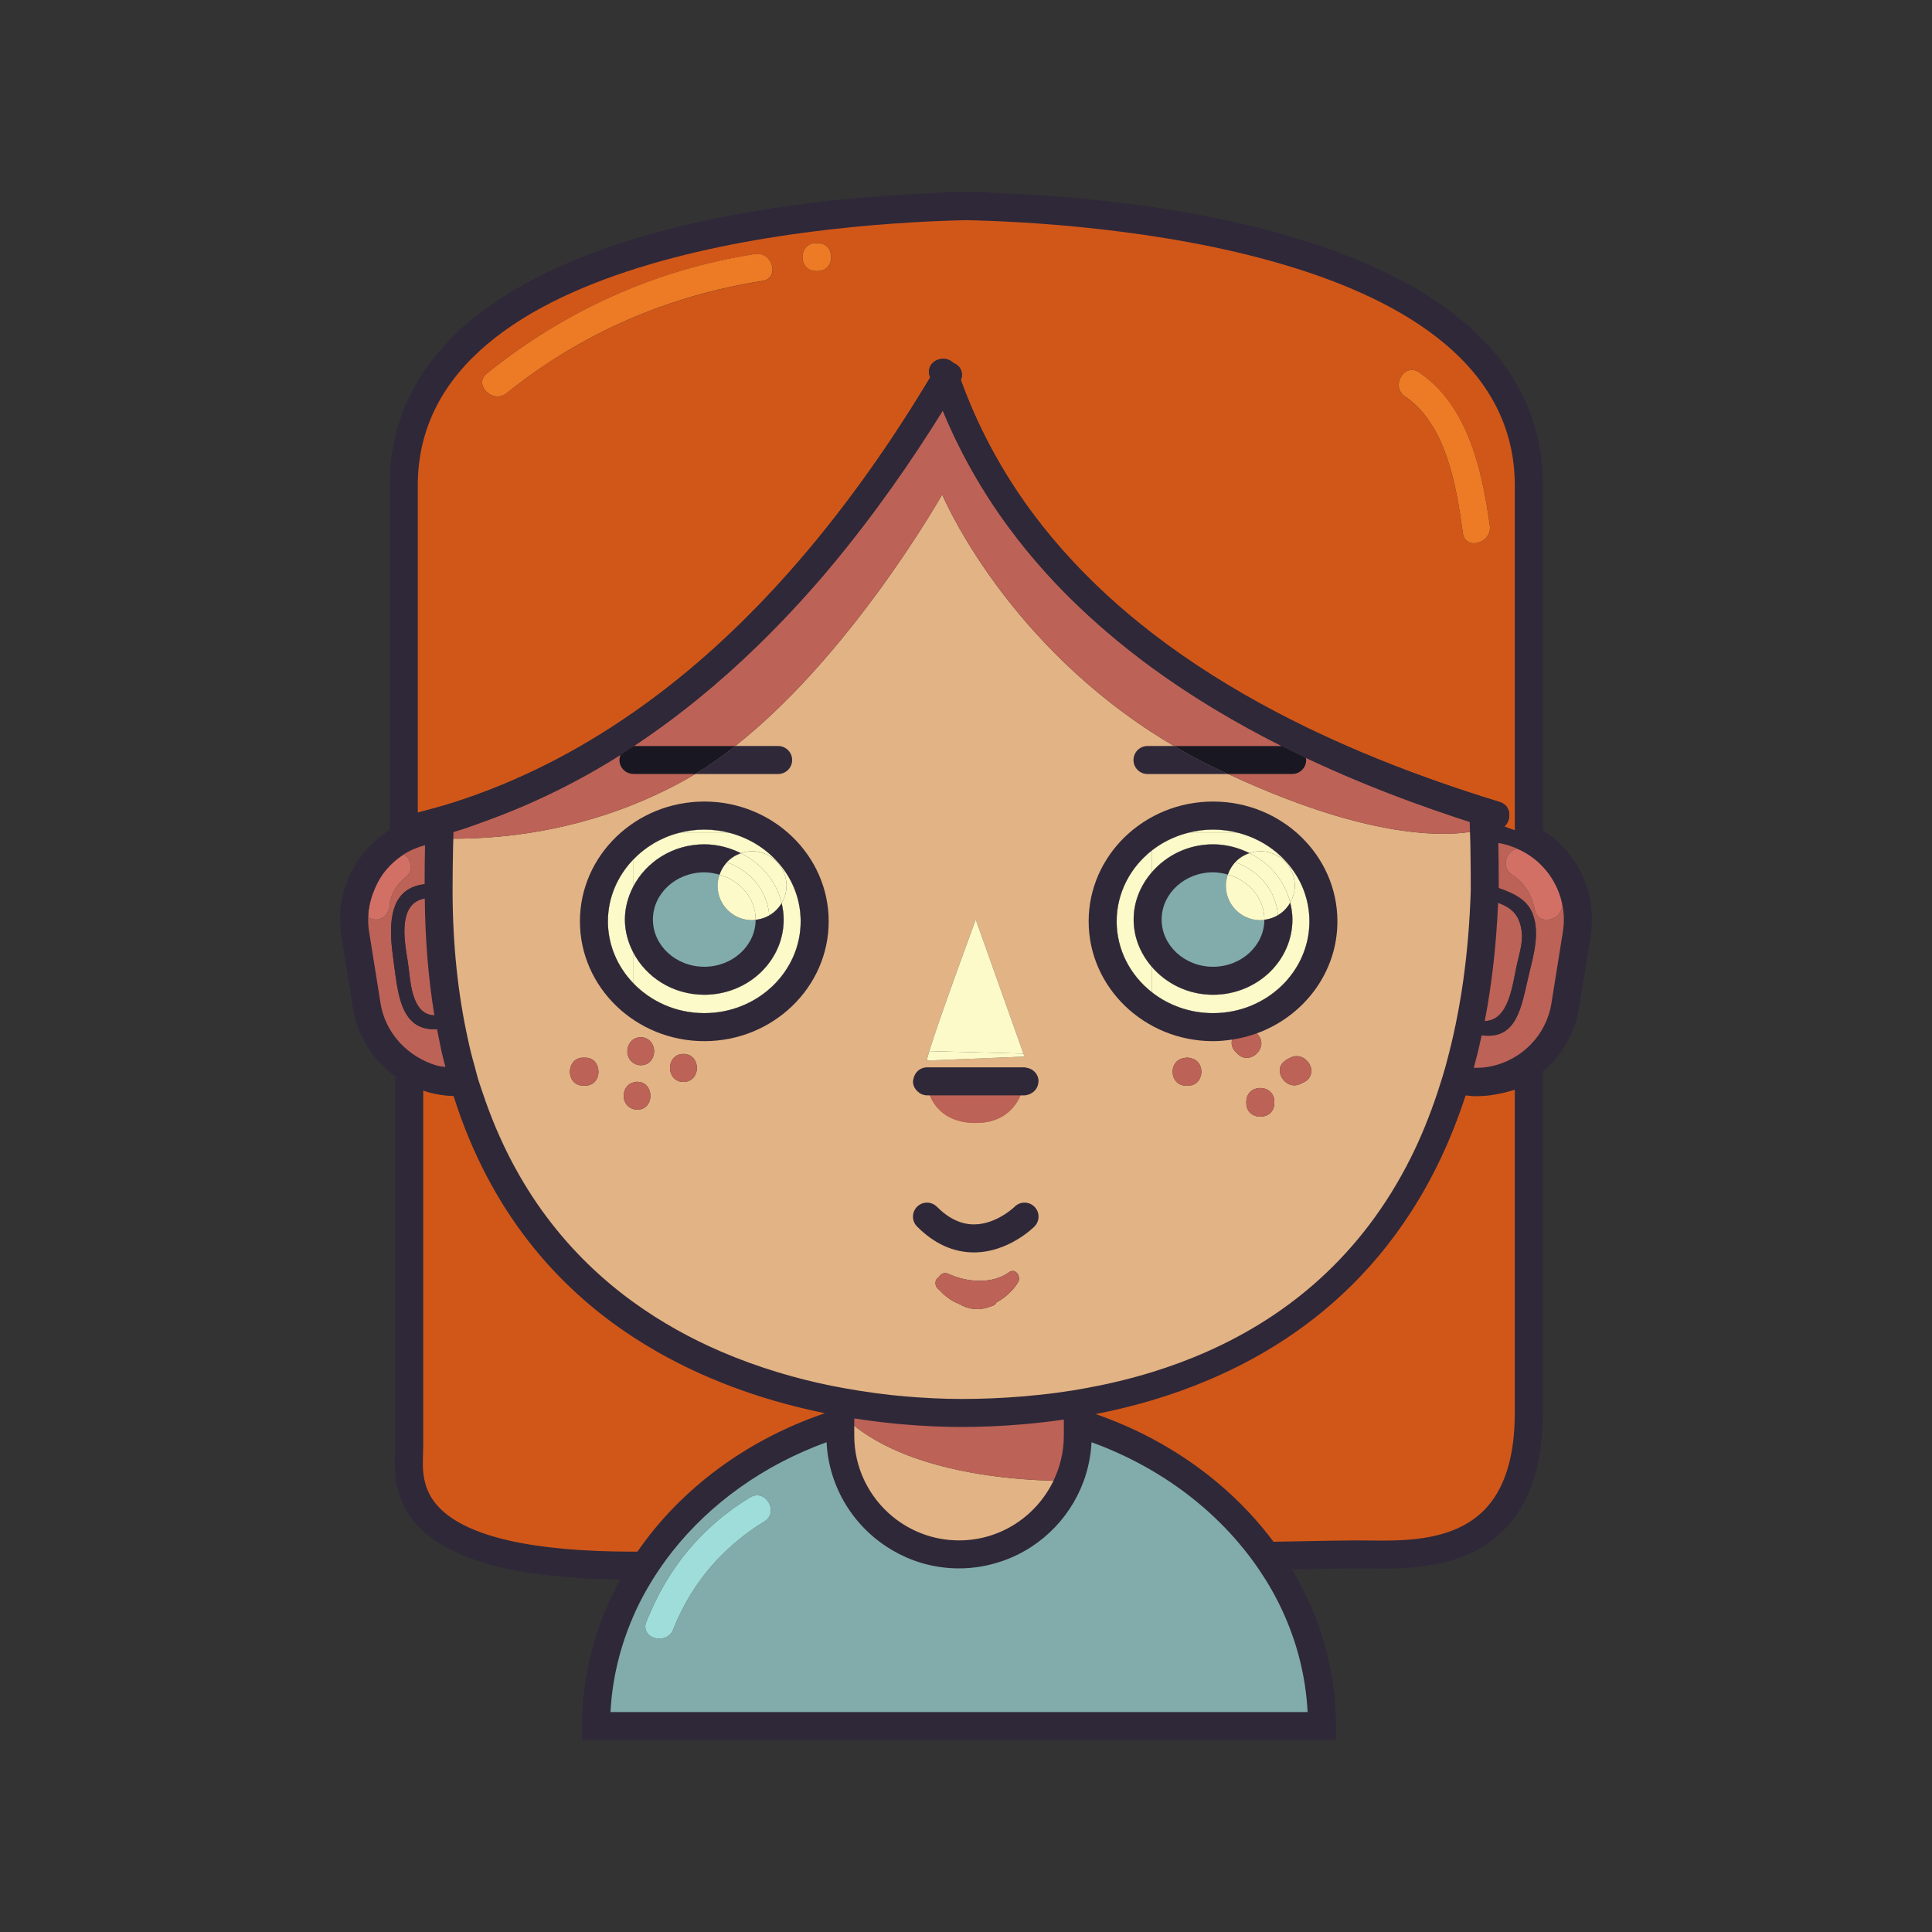 <?xml version="1.0" encoding="UTF-8" standalone="no"?>
<!DOCTYPE svg PUBLIC "-//W3C//DTD SVG 1.1//EN" "http://www.w3.org/Graphics/SVG/1.1/DTD/svg11.dtd">
<svg width="100%" height="100%" viewBox="0 0 130 130" version="1.1" xmlns="http://www.w3.org/2000/svg" xmlns:xlink="http://www.w3.org/1999/xlink" xml:space="preserve" xmlns:serif="http://www.serif.com/" style="fill-rule:evenodd;clip-rule:evenodd;stroke-linejoin:round;stroke-miterlimit:2;">
    <rect x="0" y="0" width="130" height="130" fill="#333333" stroke="none"/>
    <g transform="matrix(1,0,0,1,-9.86,-60.651)">
        <g transform="matrix(1,0,0,1,78.53,136.616)">
            <path d="M0,-2.262C-0.355,-1.449 -1.169,-0.403 -3.014,-0.403C-5.01,-0.403 -5.798,-1.51 -6.105,-2.262L-6.296,-2.262C-6.417,-2.262 -6.529,-2.289 -6.635,-2.33C-6.303,-1.287 -5.297,0.068 -3.014,0.068C-0.882,0.068 0.136,-1.219 0.533,-2.315C0.447,-2.29 0.362,-2.262 0.269,-2.262L0,-2.262Z" style="fill:rgb(188,98,86);fill-rule:nonzero;"/>
        </g>
        <g transform="matrix(1,0,0,1,75.516,134.827)">
            <path d="M0,0.915C-1.57,0.915 -2.269,0.141 -2.577,-0.472L-3.091,-0.472C-2.784,0.28 -1.996,1.387 0,1.387C1.845,1.387 2.659,0.341 3.014,-0.472L2.497,-0.472C2.156,0.181 1.456,0.915 0,0.915" style="fill:rgb(188,98,86);fill-rule:nonzero;"/>
        </g>
        <g transform="matrix(1,0,0,1,55.52,116.47)">
            <path d="M0,0.23L3.463,0.23C2.911,0.084 2.332,0 1.731,0C1.131,0 0.552,0.084 0,0.23" style="fill:rgb(253,250,201);fill-rule:nonzero;"/>
        </g>
        <g transform="matrix(1,0,0,1,52.456,127.019)">
            <path d="M0,-8.516L0,-6.683C0.865,-8.376 2.681,-9.555 4.795,-9.555C5.688,-9.555 6.519,-9.327 7.259,-8.958C7.495,-9.038 7.744,-9.092 8.007,-9.092C9.288,-9.092 10.327,-8.053 10.327,-6.771C10.327,-6.342 10.203,-5.946 10,-5.601C10.084,-5.244 10.137,-4.875 10.137,-4.494C10.137,-1.704 7.741,0.567 4.795,0.567C2.681,0.567 0.865,-0.613 0,-2.306L0,-0.23C1.187,1.015 2.894,1.803 4.795,1.803C8.371,1.803 11.279,-0.968 11.279,-4.373C11.279,-7.207 9.263,-9.595 6.527,-10.319L3.064,-10.319C1.868,-10.003 0.812,-9.368 0,-8.516" style="fill:rgb(253,250,201);fill-rule:nonzero;"/>
        </g>
        <g transform="matrix(1,0,0,1,51.908,122.767)">
            <path d="M0,-0.242C0,-1.03 0.207,-1.766 0.547,-2.431L0.547,-4.264C-0.499,-3.167 -1.142,-1.716 -1.142,-0.121C-1.142,1.474 -0.499,2.925 0.547,4.022L0.547,1.946C0.207,1.281 0,0.545 0,-0.242" style="fill:rgb(253,250,201);fill-rule:nonzero;"/>
        </g>
        <g transform="matrix(1,0,0,1,57.251,115.758)">
            <path d="M0,0.712C0.6,0.712 1.179,0.796 1.731,0.942L4.078,0.942C2.907,0.203 1.507,-0.23 0,-0.23C-1.507,-0.23 -2.908,0.203 -4.079,0.942L-1.731,0.942C-1.179,0.796 -0.601,0.712 0,0.712" style="fill:rgb(253,250,201);fill-rule:nonzero;"/>
        </g>
        <g transform="matrix(-1,0,0,1,52.456,118.503)">
            <path d="M-3.064,-1.803L-0.717,-1.803C-0.466,-1.645 -0.228,-1.473 0,-1.288L0,0C-0.812,-0.852 -1.868,-1.487 -3.064,-1.803" style="fill:rgb(253,250,201);fill-rule:nonzero;"/>
        </g>
        <g transform="matrix(1,0,0,1,64.677,123.82)">
            <path d="M0,-1.173C0,-3.66 -1.333,-5.846 -3.348,-7.119L-5.695,-7.119C-2.959,-6.395 -0.942,-4.007 -0.942,-1.173C-0.942,2.232 -3.851,5.003 -7.426,5.003C-9.328,5.003 -11.035,4.215 -12.222,2.97L-12.222,4.258C-10.928,5.309 -9.255,5.946 -7.427,5.946C-3.325,5.946 0,2.759 0,-1.173" style="fill:rgb(253,250,201);fill-rule:nonzero;"/>
        </g>
        <g transform="matrix(1,0,0,1,50.766,122.647)">
            <path d="M0,-0.001C0,-1.596 0.644,-3.046 1.689,-4.144L1.689,-5.432C0.082,-4.126 -0.942,-2.179 -0.942,-0.001C-0.942,2.178 0.082,4.125 1.689,5.431L1.689,4.143C0.644,3.045 0,1.594 0,-0.001" style="fill:rgb(253,250,201);fill-rule:nonzero;"/>
        </g>
        <g transform="matrix(1,0,0,1,52.456,120.337)">
            <path d="M0,4.377C0.865,6.07 2.681,7.25 4.795,7.25C7.741,7.25 10.137,4.979 10.137,2.189C10.137,1.807 10.084,1.439 10,1.082C9.797,1.426 9.511,1.71 9.165,1.911C9.172,2.004 9.195,2.093 9.195,2.189C9.195,4.463 7.225,6.308 4.795,6.308C2.365,6.308 0.396,4.463 0.396,2.189C0.396,-0.086 2.365,-1.931 4.795,-1.931C5.331,-1.931 5.837,-1.828 6.312,-1.664C6.569,-1.941 6.894,-2.15 7.259,-2.275C6.519,-2.644 5.688,-2.873 4.795,-2.873C2.681,-2.873 0.865,-1.693 0,0L0,4.377Z" style="fill:rgb(253,250,201);fill-rule:nonzero;"/>
        </g>
        <g transform="matrix(1,0,0,1,52.456,120.337)">
            <path d="M0,4.377L0,0C-0.34,0.665 -0.547,1.401 -0.547,2.189C-0.547,2.976 -0.34,3.712 0,4.377" style="fill:rgb(253,250,201);fill-rule:nonzero;"/>
        </g>
        <g transform="matrix(1,0,0,1,89.751,116.47)">
            <path d="M0,0.23L3.463,0.23C2.911,0.084 2.332,0 1.731,0C1.131,0 0.552,0.084 0,0.23" style="fill:rgb(253,250,201);fill-rule:nonzero;"/>
        </g>
        <g transform="matrix(1,0,0,1,87.352,127.635)">
            <path d="M0,-9.746L0,-8.279C0.98,-9.423 2.458,-10.17 4.13,-10.17C5.02,-10.17 5.846,-9.944 6.583,-9.579C6.814,-9.655 7.057,-9.707 7.313,-9.707C8.595,-9.707 9.634,-8.668 9.634,-7.387C9.634,-6.971 9.516,-6.586 9.324,-6.249C9.414,-5.881 9.473,-5.503 9.473,-5.109C9.473,-2.319 7.076,-0.048 4.13,-0.048C2.458,-0.048 0.98,-0.795 0,-1.939L0,-0.231C1.123,0.655 2.563,1.188 4.13,1.188C7.706,1.188 10.615,-1.583 10.615,-4.989C10.615,-7.822 8.598,-10.21 5.862,-10.934L2.399,-10.934C1.509,-10.699 0.693,-10.292 0,-9.746" style="fill:rgb(253,250,201);fill-rule:nonzero;"/>
        </g>
        <g transform="matrix(1,0,0,1,86.14,122.766)">
            <path d="M0,-0.241C0,-1.447 0.466,-2.541 1.212,-3.411L1.212,-4.878C-0.225,-3.743 -1.142,-2.032 -1.142,-0.12C-1.142,1.792 -0.225,3.504 1.212,4.637L1.212,2.929C0.466,2.058 0,0.965 0,-0.241" style="fill:rgb(253,250,201);fill-rule:nonzero;"/>
        </g>
        <g transform="matrix(1,0,0,1,91.482,115.758)">
            <path d="M0,0.712C0.6,0.712 1.179,0.796 1.731,0.942L4.079,0.942C2.907,0.203 1.507,-0.23 0,-0.23C-1.507,-0.23 -2.908,0.203 -4.079,0.942L-1.731,0.942C-1.179,0.796 -0.6,0.712 0,0.712" style="fill:rgb(253,250,201);fill-rule:nonzero;"/>
        </g>
        <g transform="matrix(1,0,0,1,98.909,123.82)">
            <path d="M0,-1.173C0,-3.66 -1.333,-5.846 -3.348,-7.119L-5.695,-7.119C-2.959,-6.395 -0.942,-4.007 -0.942,-1.173C-0.942,2.232 -3.852,5.003 -7.427,5.003C-8.995,5.003 -10.435,4.47 -11.557,3.584L-11.557,4.743C-10.376,5.502 -8.956,5.946 -7.427,5.946C-3.325,5.946 0,2.759 0,-1.173" style="fill:rgb(253,250,201);fill-rule:nonzero;"/>
        </g>
        <g transform="matrix(-1,0,0,1,87.352,117.888)">
            <path d="M-2.399,-1.188L-0.052,-1.188C-0.035,-1.177 -0.017,-1.168 0,-1.158L0,0C-0.693,-0.546 -1.509,-0.953 -2.399,-1.188" style="fill:rgb(253,250,201);fill-rule:nonzero;"/>
        </g>
        <g transform="matrix(1,0,0,1,84.998,122.647)">
            <path d="M0,-0.001C0,-1.913 0.917,-3.624 2.354,-4.758L2.354,-5.917C0.367,-4.639 -0.942,-2.467 -0.942,-0.001C-0.942,2.465 0.367,4.638 2.354,5.916L2.354,4.757C0.917,3.623 0,1.911 0,-0.001" style="fill:rgb(253,250,201);fill-rule:nonzero;"/>
        </g>
        <g transform="matrix(1,0,0,1,95.85,126.74)">
            <path d="M0,-4.507C0.008,-4.408 0.032,-4.315 0.032,-4.215C0.032,-1.94 -1.938,-0.095 -4.368,-0.095C-6.281,-0.095 -7.892,-1.245 -8.499,-2.841L-8.499,-1.045C-7.518,0.099 -6.041,0.847 -4.368,0.847C-1.422,0.847 0.974,-1.424 0.974,-4.215C0.974,-4.608 0.916,-4.986 0.826,-5.354C0.627,-5.005 0.345,-4.713 0,-4.507" style="fill:rgb(253,250,201);fill-rule:nonzero;"/>
        </g>
        <g transform="matrix(1,0,0,1,87.352,117.464)">
            <path d="M0,3.688C0.606,2.092 2.218,0.942 4.13,0.942C4.657,0.942 5.155,1.043 5.624,1.203C5.885,0.924 6.213,0.716 6.583,0.592C5.846,0.227 5.02,0 4.13,0C2.458,0 0.98,0.748 0,1.892L0,3.688Z" style="fill:rgb(253,250,201);fill-rule:nonzero;"/>
        </g>
        <g transform="matrix(1,0,0,1,86.14,122.525)">
            <path d="M0,0C0,1.206 0.466,2.299 1.212,3.17L1.212,1.374C1.048,0.942 0.942,0.484 0.942,0C0.942,-0.484 1.048,-0.942 1.212,-1.374L1.212,-3.17C0.466,-2.3 0,-1.206 0,0" style="fill:rgb(253,250,201);fill-rule:nonzero;"/>
        </g>
        <g transform="matrix(1,0,0,1,55.166,162.914)">
            <path d="M0,7.363C-0.433,8.484 -2.255,7.994 -1.817,6.862C-1.721,6.612 -1.608,6.373 -1.501,6.131C-1.18,5.398 -0.815,4.695 -0.404,4.025C-0.207,3.703 -0.004,3.385 0.213,3.079C0.443,2.756 0.683,2.439 0.936,2.133C2.112,0.709 3.527,-0.518 5.163,-1.506C6.205,-2.136 7.151,-0.505 6.114,0.121C5.167,0.694 4.302,1.366 3.517,2.115C3.198,2.419 2.893,2.735 2.604,3.065C2.337,3.37 2.083,3.686 1.842,4.013C1.354,4.677 0.919,5.384 0.548,6.131C0.349,6.531 0.163,6.94 0,7.363M42.019,6.131C41.602,5.173 41.111,4.247 40.55,3.361C40.351,3.046 40.143,2.736 39.926,2.43C39.703,2.115 39.47,1.806 39.229,1.503C37.354,-0.862 34.958,-2.877 32.186,-4.414C30.918,-5.117 29.573,-5.719 28.164,-6.209C27.852,-6.318 27.538,-6.421 27.221,-6.518L27.221,-5.665C27.221,-5.62 27.215,-5.577 27.214,-5.533C27.204,-4.915 27.119,-4.316 26.975,-3.739L27.087,-2.637C27.087,-2.637 26.918,-2.629 26.614,-2.625C25.752,-0.549 24.037,1.086 21.914,1.851C21.072,2.155 20.17,2.329 19.227,2.329C18.376,2.329 17.557,2.191 16.786,1.942C16.052,1.705 15.363,1.365 14.738,0.938C12.661,-0.481 11.284,-2.852 11.239,-5.533C11.239,-5.577 11.232,-5.62 11.232,-5.665L11.232,-6.518C10.916,-6.421 10.602,-6.318 10.29,-6.209C5.523,-4.551 1.491,-1.607 -1.263,2.142C-1.49,2.451 -1.708,2.766 -1.917,3.086C-2.12,3.395 -2.314,3.71 -2.5,4.029C-2.57,4.15 -2.643,4.27 -2.71,4.392C-3.024,4.958 -3.308,5.538 -3.565,6.131C-4.613,8.537 -5.193,11.148 -5.193,13.881L43.647,13.881C43.647,11.148 43.067,8.537 42.019,6.131" style="fill:rgb(129,172,171);fill-rule:nonzero;"/>
        </g>
        <g transform="matrix(1,0,0,1,57.251,118.406)">
            <path d="M0,8.238C2.43,8.238 4.4,6.394 4.4,4.119C4.4,4.024 4.377,3.935 4.37,3.841C4.095,4.001 3.787,4.102 3.456,4.137C3.375,4.146 3.295,4.162 3.212,4.162C1.93,4.162 0.891,3.123 0.891,1.842C0.891,1.581 0.944,1.335 1.023,1.1C1.129,0.787 1.296,0.504 1.517,0.266C1.042,0.103 0.536,0 0,0C-2.43,0 -4.399,1.844 -4.399,4.119C-4.399,6.394 -2.43,8.238 0,8.238" style="fill:rgb(129,172,171);fill-rule:nonzero;"/>
        </g>
        <g transform="matrix(1,0,0,1,91.482,118.406)">
            <path d="M0,8.238C2.43,8.238 4.4,6.394 4.4,4.119C4.4,4.019 4.376,3.925 4.368,3.826C4.095,3.99 3.787,4.095 3.456,4.134C3.365,4.145 3.276,4.162 3.183,4.162C1.901,4.162 0.862,3.123 0.862,1.842C0.862,1.578 0.916,1.329 0.997,1.093C1.104,0.78 1.272,0.496 1.493,0.26C1.025,0.101 0.527,0 0,0C-1.913,0 -3.524,1.149 -4.13,2.745C-4.294,3.177 -4.4,3.634 -4.4,4.119C-4.4,4.603 -4.294,5.061 -4.13,5.492C-3.524,7.088 -1.913,8.238 0,8.238" style="fill:rgb(129,172,171);fill-rule:nonzero;"/>
        </g>
        <g transform="matrix(1,0,0,1,71.846,133.242)">
            <path d="M0,0.906L0.502,0.906C0.41,0.628 0.388,0.432 0.388,0.432L6.623,0.183L-0.131,0L-0.081,0.481C-0.068,0.61 -0.041,0.754 0,0.906" style="fill:rgb(188,98,86);fill-rule:nonzero;"/>
        </g>
        <g transform="matrix(1,0,0,1,78.613,133.434)">
            <path d="M0,0.714L0.5,0.714C0.579,0.464 0.636,0.224 0.655,0.022L0.656,0.013L0.183,0C0.175,0.068 0.133,0.35 0,0.714" style="fill:rgb(188,98,86);fill-rule:nonzero;"/>
        </g>
        <g transform="matrix(1,0,0,1,78.613,134.354)">
            <path d="M0,-0.206C-0.024,-0.139 -0.052,-0.071 -0.083,0L0.186,0C0.28,0 0.365,-0.028 0.451,-0.053C0.469,-0.105 0.484,-0.155 0.5,-0.206L0,-0.206Z" style="fill:rgb(188,98,86);fill-rule:nonzero;"/>
        </g>
        <g transform="matrix(1,0,0,1,72.425,134.148)">
            <path d="M0,0.206C-0.03,0.133 -0.056,0.065 -0.077,0L-0.579,0C-0.566,0.044 -0.544,0.092 -0.53,0.138C-0.424,0.179 -0.311,0.206 -0.191,0.206L0,0.206Z" style="fill:rgb(188,98,86);fill-rule:nonzero;"/>
        </g>
        <g transform="matrix(1,0,0,1,78.798,132.955)">
            <path d="M0,0.457C0,0.457 -0.001,0.469 -0.002,0.479L0.47,0.492L0.52,-0.035L-7.084,0.269L-7.083,0.287L-0.33,0.47L0,0.457Z" style="fill:rgb(188,98,86);fill-rule:nonzero;"/>
        </g>
        <g transform="matrix(1,0,0,1,78.469,134.148)">
            <path d="M0,-0.723L-6.235,-0.473C-6.235,-0.473 -6.212,-0.278 -6.121,0L-5.622,0C-5.625,-0.008 -5.63,-0.017 -5.633,-0.026L-0.262,-0.241C-0.286,-0.165 -0.319,-0.083 -0.354,0L0.144,0C0.277,-0.364 0.319,-0.645 0.327,-0.714L0,-0.723Z" style="fill:rgb(188,98,86);fill-rule:nonzero;"/>
        </g>
        <g transform="matrix(1,0,0,1,78.798,133.434)">
            <path d="M0,-0.022L-0.33,-0.009L-0.002,0C-0.001,-0.01 0,-0.022 0,-0.022" style="fill:rgb(188,98,86);fill-rule:nonzero;"/>
        </g>
        <g transform="matrix(1,0,0,1,78.013,134.148)">
            <path d="M0,0.206L0.517,0.206C0.548,0.135 0.575,0.067 0.6,0L0.101,0C0.073,0.067 0.037,0.136 0,0.206" style="fill:rgb(188,98,86);fill-rule:nonzero;"/>
        </g>
        <g transform="matrix(-1,0,0,1,72.44,134.354)">
            <path d="M-0.407,-0.206L0.092,-0.206C0.071,-0.141 0.045,-0.073 0.015,0L-0.499,0C-0.464,-0.071 -0.433,-0.14 -0.407,-0.206" style="fill:rgb(188,98,86);fill-rule:nonzero;"/>
        </g>
        <g transform="matrix(1,0,0,1,80.749,160.713)">
            <path d="M0,-0.43C-2.361,-0.48 -7.06,-0.82 -10.846,-2.574C-11.572,-2.909 -12.264,-3.296 -12.899,-3.744C-13.074,-3.867 -13.244,-3.993 -13.409,-4.125C-13.55,-4.238 -13.686,-4.355 -13.82,-4.475C-13.912,-4.557 -14,-4.643 -14.088,-4.729C-14.167,-4.805 -14.248,-4.88 -14.324,-4.96C-14.328,-4.898 -14.331,-4.837 -14.333,-4.775C-14.338,-4.66 -14.351,-4.548 -14.351,-4.432L-14.351,-3.464C-14.351,-3.419 -14.345,-3.376 -14.344,-3.331C-14.299,-0.65 -12.923,1.72 -10.846,3.14C-10.221,3.567 -9.532,3.906 -8.798,4.144C-8.027,4.393 -7.208,4.53 -6.357,4.53C-5.414,4.53 -4.512,4.357 -3.669,4.053C-1.546,3.288 0.169,1.653 1.03,-0.424C0.776,-0.421 0.425,-0.421 0,-0.43" style="fill:rgb(226,179,132);fill-rule:nonzero;"/>
        </g>
        <g transform="matrix(1,0,0,1,75.516,130.577)">
            <path d="M0,-8.052L3.21,0.97L3.282,1.172L-3.282,1.434C-3.294,1.385 -3.233,1.147 -3.126,0.798C-2.48,-1.326 0,-8.052 0,-8.052M-22.541,-0.132C-22.171,-0.132 -21.929,0.05 -21.784,0.292C-21.615,0.574 -21.596,0.935 -21.732,1.236C-21.864,1.526 -22.126,1.752 -22.541,1.752C-22.757,1.752 -22.921,1.678 -23.061,1.58C-23.203,1.48 -23.312,1.349 -23.374,1.192C-23.494,0.885 -23.456,0.524 -23.273,0.252C-23.125,0.03 -22.889,-0.132 -22.541,-0.132M-2.592,16.744C-2.774,16.528 -2.752,16.154 -2.492,16.014C-2.375,15.804 -2.117,15.657 -1.838,15.786C-0.611,16.359 1.096,16.509 2.239,15.681C2.585,15.43 2.913,15.76 2.912,16.1C2.914,16.136 2.91,16.173 2.9,16.211C2.89,16.257 2.878,16.303 2.852,16.346C2.851,16.348 2.852,16.349 2.851,16.351C2.604,16.759 2.299,17.071 1.974,17.332C1.79,17.479 1.599,17.604 1.397,17.705C1.362,17.788 1.302,17.862 1.205,17.907C1.125,17.945 1.045,17.968 0.965,17.997C0.433,18.195 -0.103,18.226 -0.666,18.028C-0.832,17.969 -0.986,17.893 -1.135,17.808C-1.204,17.78 -1.272,17.753 -1.34,17.72C-1.74,17.528 -2.115,17.242 -2.453,16.877C-2.498,16.829 -2.549,16.795 -2.592,16.744M3.28,2.857C3.271,2.926 3.23,3.207 3.097,3.571C3.072,3.638 3.045,3.706 3.014,3.777C2.659,4.591 1.845,5.636 0,5.636C-1.996,5.636 -2.784,4.529 -3.091,3.777C-3.121,3.704 -3.147,3.636 -3.168,3.571C-3.26,3.293 -3.282,3.097 -3.282,3.097L2.953,2.848L3.282,2.835C3.282,2.835 3.281,2.846 3.28,2.857M-20.336,1.274C-20.185,1.105 -19.964,0.991 -19.669,0.991C-19.353,0.991 -19.124,1.122 -18.972,1.311C-18.765,1.57 -18.711,1.94 -18.813,2.258C-18.922,2.598 -19.206,2.876 -19.669,2.876C-20.155,2.876 -20.437,2.573 -20.535,2.211C-20.621,1.888 -20.559,1.522 -20.336,1.274M-26.41,1.241L-26.285,1.241C-25.723,1.241 -25.434,1.646 -25.392,2.079C-25.343,2.583 -25.633,3.125 -26.285,3.125L-26.41,3.125C-27.085,3.125 -27.371,2.545 -27.294,2.028C-27.234,1.615 -26.948,1.241 -26.41,1.241M14.156,1.241L14.281,1.241C14.345,1.241 14.391,1.265 14.448,1.275C14.956,1.362 15.205,1.798 15.182,2.237C15.159,2.689 14.863,3.125 14.281,3.125L14.156,3.125C13.549,3.125 13.247,2.656 13.246,2.185C13.246,1.747 13.519,1.324 14.043,1.264C14.083,1.259 14.113,1.241 14.156,1.241M18.941,-0.356C19.8,0.504 18.467,1.836 17.608,0.977C17.567,0.935 17.525,0.894 17.484,0.852C17.226,0.594 17.181,0.297 17.246,0.026C17.398,-0.606 18.216,-1.081 18.816,-0.48C18.846,-0.451 18.875,-0.422 18.904,-0.393C18.917,-0.38 18.929,-0.368 18.941,-0.356M22.524,2.436C22.455,2.606 22.338,2.763 22.121,2.872C22.038,2.913 21.954,2.955 21.871,2.997C21.243,3.311 20.671,2.892 20.503,2.382C20.393,2.047 20.468,1.684 20.82,1.448C20.857,1.423 20.877,1.391 20.92,1.369C21.003,1.328 21.086,1.286 21.169,1.244C21.63,1.014 22.056,1.184 22.323,1.489C22.558,1.756 22.653,2.12 22.524,2.436M11.835,-13.847C11.852,-13.858 11.871,-13.866 11.887,-13.877C13.058,-14.616 14.458,-15.05 15.966,-15.05C17.473,-15.05 18.873,-14.616 20.044,-13.877C22.06,-12.604 23.393,-10.418 23.393,-7.931C23.393,-3.999 20.067,-0.812 15.966,-0.812C14.437,-0.812 13.017,-1.256 11.835,-2.015C9.848,-3.292 8.539,-5.465 8.539,-7.931C8.539,-10.397 9.848,-12.57 11.835,-13.847M-23.061,-13.363C-22.833,-13.547 -22.594,-13.719 -22.344,-13.877C-21.173,-14.616 -19.772,-15.05 -18.266,-15.05C-16.758,-15.05 -15.358,-14.616 -14.187,-13.877C-12.171,-12.604 -10.839,-10.418 -10.839,-7.931C-10.839,-3.999 -14.164,-0.812 -18.266,-0.812C-20.094,-0.812 -21.767,-1.449 -23.061,-2.5C-24.668,-3.805 -25.692,-5.753 -25.692,-7.931C-25.692,-10.11 -24.668,-12.056 -23.061,-13.363M-22.79,4.748C-22.893,4.748 -22.975,4.718 -23.061,4.693C-23.564,4.547 -23.765,4.029 -23.662,3.571C-23.593,3.269 -23.393,3.015 -23.061,2.918C-22.975,2.893 -22.893,2.863 -22.79,2.863C-22.286,2.863 -22.003,3.191 -21.918,3.571C-21.798,4.106 -22.081,4.748 -22.79,4.748M20.091,4.18L20.091,4.305C20.091,5.52 18.207,5.517 18.207,4.305L18.207,4.18C18.207,3.916 18.306,3.72 18.445,3.571C18.605,3.4 18.823,3.305 19.057,3.285C19.131,3.279 19.202,3.282 19.276,3.291C19.497,3.318 19.7,3.409 19.852,3.571C19.991,3.72 20.091,3.916 20.091,4.18M34.247,-10.365C34.244,-11.353 34.233,-12.321 34.206,-13.253C34.199,-13.468 34.185,-13.665 34.177,-13.877C34.174,-13.962 34.169,-14.043 34.166,-14.127C33.956,-14.069 33.654,-14.003 33.258,-13.944C33.083,-13.919 32.892,-13.897 32.68,-13.877C32.578,-13.868 32.474,-13.859 32.364,-13.852C31.804,-13.816 31.136,-13.809 30.341,-13.86C30.263,-13.864 30.184,-13.871 30.104,-13.877C29.844,-13.897 29.567,-13.926 29.284,-13.958C26.47,-14.282 22.431,-15.304 16.987,-17.844C16.645,-18.004 16.319,-18.145 15.966,-18.318C15.05,-18.763 14.177,-19.237 13.339,-19.729C12.823,-20.032 12.323,-20.343 11.835,-20.66C6.644,-24.037 3.079,-28.126 0.836,-31.325C-1.319,-34.399 -2.259,-36.65 -2.259,-36.65C-2.259,-36.65 -3.511,-34.434 -5.612,-31.437C-5.639,-31.399 -5.664,-31.363 -5.69,-31.325C-8.213,-27.741 -11.931,-23.077 -16.182,-19.729C-17.061,-19.036 -17.963,-18.403 -18.881,-17.844C-19.143,-17.685 -19.405,-17.53 -19.669,-17.384C-20.808,-16.755 -21.943,-16.229 -23.061,-15.781C-25.55,-14.784 -27.942,-14.204 -30.075,-13.877C-30.541,-13.806 -30.995,-13.744 -31.433,-13.696C-31.982,-13.635 -32.502,-13.592 -33.002,-13.561C-33.789,-13.511 -34.515,-13.491 -35.159,-13.494C-35.484,-13.495 -35.794,-13.501 -36.079,-13.511C-36.082,-13.415 -36.089,-13.325 -36.092,-13.229C-36.126,-12.201 -36.146,-11.144 -36.146,-10.049C-36.146,-6.89 -35.931,-4.008 -35.539,-1.358C-35.483,-1.248 -35.465,-1.127 -35.491,-1.016C-35.442,-0.699 -35.39,-0.385 -35.336,-0.075C-35.279,0.245 -35.218,0.559 -35.156,0.872C-35.093,1.19 -35.032,1.51 -34.964,1.82C-34.955,1.858 -34.945,1.894 -34.937,1.932C-34.864,2.254 -34.786,2.569 -34.708,2.883C-34.65,3.11 -34.601,3.347 -34.541,3.571C-34.52,3.649 -34.495,3.721 -34.473,3.798C-32.352,11.492 -28.324,16.644 -23.061,19.955C-22.456,20.335 -21.832,20.686 -21.196,21.019C-17.83,22.78 -14.041,23.896 -9.971,24.515C-9.663,24.562 -9.351,24.604 -9.039,24.645C-9.046,24.705 -9.06,24.764 -9.066,24.824C-9.077,24.918 -9.08,25.013 -9.087,25.108C-9.001,25.024 -8.661,24.954 -8.125,24.896C-7.92,24.873 -7.682,24.853 -7.425,24.834C-6.826,24.895 -6.221,24.946 -5.612,24.988C-5.596,24.99 -5.579,24.99 -5.562,24.991C-4.048,25.095 -2.51,25.149 -0.947,25.149C0.516,25.149 1.957,25.097 3.376,25.001C4.213,24.945 5.043,24.874 5.861,24.781C5.984,24.767 6.108,24.753 6.23,24.739L6.312,25.537L6.324,25.656L6.428,26.672L6.625,28.598C6.769,28.021 6.854,27.422 6.864,26.804C6.865,26.76 6.871,26.717 6.871,26.672L6.871,25.703C6.871,25.616 6.86,25.531 6.858,25.445C6.851,25.237 6.842,25.029 6.819,24.824C6.813,24.77 6.802,24.717 6.794,24.662C7.106,24.621 7.419,24.583 7.728,24.536C9.133,24.322 10.501,24.042 11.835,23.704C14.381,23.059 16.787,22.177 19.011,21.019C23.162,18.858 26.678,15.735 29.284,11.399C30.618,9.178 31.712,6.639 32.531,3.748C32.541,3.715 32.551,3.684 32.56,3.651C32.568,3.624 32.577,3.598 32.584,3.571C32.652,3.328 32.714,3.077 32.777,2.828C32.787,2.791 32.795,2.753 32.805,2.716C32.874,2.445 32.941,2.173 33.005,1.896C33.014,1.857 33.024,1.819 33.033,1.779C33.193,1.079 33.338,0.363 33.467,-0.375C33.458,-0.377 33.451,-0.378 33.441,-0.381C32.883,-0.529 33.087,-1.35 33.615,-1.294C34.004,-3.818 34.22,-6.559 34.242,-9.536C33.926,-9.74 33.977,-10.213 34.247,-10.365" style="fill:rgb(226,179,132);fill-rule:nonzero;"/>
        </g>
        <g transform="matrix(0.868,-0.496,-0.496,-0.868,63.162,120.591)">
            <path d="M-1.024,-0.368C-0.677,-0.169 -0.372,0.113 -0.159,0.485C0.476,1.599 0.089,3.016 -1.024,3.652C-1.252,3.782 -1.494,3.859 -1.739,3.906C-0.889,2.636 -0.599,1.076 -1.024,-0.368" style="fill:rgb(253,250,201);fill-rule:nonzero;"/>
        </g>
        <g transform="matrix(1,0,0,1,58.142,121.827)">
            <path d="M0,-1.579C0,-0.297 1.039,0.741 2.321,0.741C2.404,0.741 2.483,0.726 2.564,0.717C2.564,0.711 2.567,0.705 2.567,0.698C2.567,-0.724 1.537,-1.916 0.132,-2.32C0.053,-2.086 0,-1.84 0,-1.579" style="fill:rgb(253,250,201);fill-rule:nonzero;"/>
        </g>
        <g transform="matrix(-0.597,0.802,0.802,0.597,62.901,119.561)">
            <path d="M1.757,-3.846C1.248,-2.244 1.668,-0.504 2.92,0.578C2.552,0.735 2.154,0.795 1.757,0.752C0.788,-0.402 0.43,-1.947 0.7,-3.451C1.019,-3.67 1.38,-3.805 1.757,-3.846" style="fill:rgb(253,250,201);fill-rule:nonzero;"/>
        </g>
        <g transform="matrix(1,0,0,1,58.767,122.544)">
            <path d="M0,-3.871C-0.22,-3.634 -0.387,-3.35 -0.493,-3.037C0.912,-2.633 1.941,-1.441 1.941,-0.018C1.941,-0.012 1.939,-0.006 1.939,0C2.271,-0.035 2.579,-0.137 2.854,-0.296C2.734,-1.946 1.589,-3.322 0,-3.871" style="fill:rgb(253,250,201);fill-rule:nonzero;"/>
        </g>
        <g transform="matrix(0.864,-0.503,-0.503,-0.864,97.38,120.54)">
            <path d="M-1.034,-0.377C-0.699,-0.181 -0.403,0.092 -0.194,0.451C0.45,1.559 0.074,2.979 -1.034,3.624C-1.256,3.753 -1.491,3.829 -1.729,3.88C-0.89,2.611 -0.611,1.059 -1.034,-0.377" style="fill:rgb(253,250,201);fill-rule:nonzero;"/>
        </g>
        <g transform="matrix(1,0,0,1,92.478,122.569)">
            <path d="M0,-3.069C-0.081,-2.833 -0.134,-2.584 -0.134,-2.32C-0.134,-1.039 0.905,0 2.187,0C2.28,0 2.369,-0.017 2.459,-0.027C2.459,-0.033 2.461,-0.038 2.461,-0.043C2.461,-1.474 1.419,-2.673 0,-3.069" style="fill:rgb(253,250,201);fill-rule:nonzero;"/>
        </g>
        <g transform="matrix(-0.592,0.806,0.806,0.592,97.112,119.528)">
            <path d="M1.755,-3.844C1.247,-2.237 1.671,-0.495 2.927,0.584C2.556,0.74 2.155,0.795 1.755,0.748C0.794,-0.4 0.431,-1.934 0.695,-3.432C1.013,-3.657 1.376,-3.799 1.755,-3.844" style="fill:rgb(253,250,201);fill-rule:nonzero;"/>
        </g>
        <g transform="matrix(1,0,0,1,94.939,118.682)">
            <path d="M0,3.843C0,3.848 -0.002,3.853 -0.002,3.859C0.329,3.82 0.638,3.714 0.911,3.551C0.785,1.899 -0.368,0.526 -1.964,-0.016C-2.186,0.22 -2.354,0.504 -2.461,0.817C-1.042,1.213 0,2.412 0,3.843" style="fill:rgb(253,250,201);fill-rule:nonzero;"/>
        </g>
        <g transform="matrix(1,0,0,1,75.516,131.547)">
            <path d="M0,-9.022C0,-9.022 -2.48,-2.296 -3.126,-0.172L3.21,0L0,-9.022Z" style="fill:rgb(253,250,201);fill-rule:nonzero;"/>
        </g>
        <g transform="matrix(-0.336,-0.942,-0.942,0.336,74.458,128.577)">
            <path d="M-4.445,-3.023L-4.23,-3.023L-1.941,2.888C-2.235,3.105 -2.437,3.243 -2.489,3.248L-4.445,-3.023Z" style="fill:rgb(253,250,201);fill-rule:nonzero;"/>
        </g>
        <g transform="matrix(1,0,0,1,97.72,111.943)">
            <path d="M0,-0.303C-0.544,-0.56 -1.085,-0.824 -1.622,-1.094L-8.864,-1.094C-8.026,-0.602 -7.154,-0.129 -6.238,0.317C-5.884,0.489 -5.559,0.631 -5.216,0.791L-0.912,0.791C-0.392,0.791 0.031,0.369 0.031,-0.152C0.031,-0.205 0.009,-0.252 0,-0.303" style="fill:rgb(25,23,33);fill-rule:nonzero;"/>
        </g>
        <g transform="matrix(1,0,0,1,52.456,112.692)">
            <path d="M0,-1.803C-0.282,-1.617 -0.56,-1.427 -0.846,-1.246C-0.888,-1.139 -0.916,-1.024 -0.916,-0.901C-0.916,-0.39 -0.507,0.02 0,0.035C0.009,0.036 0.018,0.041 0.027,0.041L4.179,0.041C5.098,-0.517 6,-1.151 6.878,-1.844L0.06,-1.844C0.04,-1.83 0.02,-1.816 0,-1.803" style="fill:rgb(25,23,33);fill-rule:nonzero;"/>
        </g>
        <g transform="matrix(1,0,0,1,111.922,124.809)">
            <path d="M0,0.782C0.154,0.088 0.423,-0.739 0.334,-1.458C0.183,-2.69 -0.43,-3.093 -1.257,-3.414C-1.51,-3.512 -1.78,-3.604 -2.066,-3.708C-2.106,-3.722 -2.132,-3.747 -2.164,-3.767C-2.186,-0.79 -2.401,1.951 -2.791,4.475C-2.765,4.478 -2.742,4.472 -2.714,4.479C-2.51,4.534 -2.328,4.549 -2.156,4.546C-0.521,4.519 -0.289,2.087 0,0.782" style="fill:rgb(188,98,86);fill-rule:nonzero;"/>
        </g>
        <g transform="matrix(1,0,0,1,113.132,123.266)">
            <path d="M0,-1.405C-0.182,-2.378 -0.679,-3.211 -1.518,-3.754C-2.322,-4.274 -1.894,-5.385 -1.176,-5.508C-0.986,-5.541 -0.781,-5.52 -0.567,-5.382C0.59,-4.632 1.436,-3.495 1.757,-2.155C1.781,-2.068 1.797,-1.979 1.817,-1.891C2.019,-0.715 0.221,-0.219 0,-1.405M-0.851,-6.405C-0.99,-6.464 -1.132,-6.517 -1.277,-6.566C-1.3,-6.573 -1.322,-6.58 -1.345,-6.588C-1.639,-6.683 -1.94,-6.763 -2.255,-6.814C-2.295,-6.821 -2.334,-6.822 -2.374,-6.827C-2.41,-6.818 -2.44,-6.802 -2.479,-6.798C-2.596,-6.785 -2.723,-6.792 -2.86,-6.834C-2.911,-6.85 -2.962,-6.866 -3.013,-6.882C-3.084,-6.884 -3.155,-6.884 -3.226,-6.884C-3.191,-6.895 -3.148,-6.909 -3.126,-6.917C-3.237,-6.951 -3.348,-6.987 -3.459,-7.022C-3.765,-7.117 -4.071,-7.212 -4.377,-7.31C-4.631,-7.391 -4.885,-7.477 -5.139,-7.561L-5.335,-7.625C-6.336,-7.958 -7.335,-8.306 -8.332,-8.673C-10.726,-9.552 -13.098,-10.533 -15.412,-11.627C-15.403,-11.576 -15.381,-11.529 -15.381,-11.475C-15.381,-10.955 -15.804,-10.533 -16.324,-10.533L-20.628,-10.533C-15.185,-7.993 -11.146,-6.971 -8.332,-6.647C-8.048,-6.614 -7.771,-6.586 -7.512,-6.566C-7.432,-6.56 -7.353,-6.553 -7.274,-6.549C-6.479,-6.498 -5.812,-6.505 -5.251,-6.541C-5.142,-6.548 -5.038,-6.557 -4.936,-6.566C-4.724,-6.586 -4.533,-6.608 -4.358,-6.633C-3.961,-6.692 -3.66,-6.758 -3.45,-6.816C-3.446,-6.732 -3.441,-6.651 -3.438,-6.566C-3.431,-6.354 -3.417,-6.157 -3.41,-5.942C-3.383,-5.01 -3.372,-4.042 -3.369,-3.054C-3.276,-3.107 -3.161,-3.123 -3.026,-3.074C-2.83,-3.003 -2.626,-2.932 -2.423,-2.859C-1.5,-2.529 -0.562,-2.134 -0.169,-1.188C0.366,0.102 -0.075,1.634 -0.386,2.921C-0.904,5.069 -1.144,7.366 -3.572,7.049C-3.752,7.025 -3.943,6.99 -4.148,6.936C-4.277,7.674 -4.423,8.39 -4.583,9.09C-4.591,9.13 -4.602,9.168 -4.611,9.207C-4.675,9.484 -4.742,9.756 -4.811,10.027C-4.82,10.064 -4.829,10.102 -4.838,10.139C-4.681,10.161 -4.523,10.181 -4.367,10.191C-3.842,10.222 -3.326,10.179 -2.827,10.08C-2.048,9.926 -1.314,9.623 -0.661,9.196C0.738,8.283 1.768,6.814 2.051,5.045L2.826,0.205C3.28,-2.629 1.686,-5.333 -0.851,-6.405" style="fill:rgb(188,98,86);fill-rule:nonzero;"/>
        </g>
        <g transform="matrix(1,0,0,1,81.944,158.359)">
            <path d="M0,-1.11L-0.104,-2.126L-0.116,-2.245L-0.198,-3.043C-0.32,-3.028 -0.444,-3.015 -0.567,-3.001C-1.385,-2.908 -2.215,-2.837 -3.052,-2.78C-4.471,-2.684 -5.912,-2.632 -7.375,-2.632C-8.938,-2.632 -10.477,-2.686 -11.99,-2.79C-12.007,-2.791 -12.024,-2.792 -12.041,-2.794C-12.649,-2.836 -13.254,-2.887 -13.853,-2.947C-14.11,-2.928 -14.348,-2.908 -14.553,-2.886C-15.089,-2.828 -15.429,-2.757 -15.516,-2.673C-15.529,-2.66 -15.546,-2.647 -15.546,-2.632C-15.537,-2.623 -15.527,-2.615 -15.519,-2.606C-15.443,-2.527 -15.362,-2.452 -15.283,-2.375C-15.195,-2.29 -15.107,-2.204 -15.015,-2.121C-14.881,-2.002 -14.745,-1.884 -14.604,-1.772C-14.438,-1.64 -14.269,-1.513 -14.094,-1.39C-13.459,-0.942 -12.767,-0.556 -12.041,-0.22C-8.255,1.534 -3.556,1.873 -1.195,1.924C-0.77,1.932 -0.418,1.933 -0.165,1.93C0.14,1.926 0.309,1.919 0.309,1.919L0.197,0.816L0,-1.11Z" style="fill:rgb(188,98,86);fill-rule:nonzero;"/>
        </g>
        <g transform="matrix(1,0,0,1,49.231,133.702)">
            <path d="M0,-1.884L-0.125,-1.884C-0.663,-1.884 -0.949,-1.51 -1.01,-1.097C-1.086,-0.58 -0.801,0 -0.125,0L0,0C0.651,0 0.942,-0.542 0.893,-1.046C0.851,-1.479 0.562,-1.884 0,-1.884" style="fill:rgb(188,98,86);fill-rule:nonzero;"/>
        </g>
        <g transform="matrix(1,0,0,1,52.726,135.325)">
            <path d="M0,-1.885C-0.103,-1.885 -0.185,-1.855 -0.271,-1.83C-0.603,-1.733 -0.803,-1.479 -0.872,-1.177C-0.975,-0.719 -0.774,-0.201 -0.271,-0.055C-0.185,-0.03 -0.103,0 0,0C0.709,0 0.992,-0.642 0.872,-1.177C0.787,-1.557 0.504,-1.885 0,-1.885" style="fill:rgb(188,98,86);fill-rule:nonzero;"/>
        </g>
        <g transform="matrix(1,0,0,1,52.976,132.329)">
            <path d="M0,-1.884C-0.348,-1.884 -0.584,-1.722 -0.733,-1.5C-0.915,-1.228 -0.953,-0.867 -0.833,-0.56C-0.772,-0.403 -0.662,-0.272 -0.52,-0.172C-0.381,-0.073 -0.217,0 0,0C0.415,0 0.677,-0.226 0.808,-0.516C0.944,-0.817 0.925,-1.177 0.756,-1.46C0.612,-1.702 0.369,-1.884 0,-1.884" style="fill:rgb(188,98,86);fill-rule:nonzero;"/>
        </g>
        <g transform="matrix(1,0,0,1,55.847,133.453)">
            <path d="M0,-1.885C-0.295,-1.885 -0.516,-1.771 -0.667,-1.602C-0.89,-1.354 -0.952,-0.988 -0.865,-0.665C-0.768,-0.303 -0.486,0 0,0C0.464,0 0.748,-0.278 0.856,-0.618C0.958,-0.936 0.904,-1.306 0.697,-1.565C0.546,-1.754 0.316,-1.885 0,-1.885" style="fill:rgb(188,98,86);fill-rule:nonzero;"/>
        </g>
        <g transform="matrix(1,0,0,1,89.964,133.669)">
            <path d="M0,-1.817C-0.057,-1.827 -0.104,-1.851 -0.167,-1.851L-0.292,-1.851C-0.335,-1.851 -0.365,-1.833 -0.405,-1.828C-0.929,-1.768 -1.203,-1.345 -1.202,-0.907C-1.202,-0.436 -0.899,0.034 -0.292,0.034L-0.167,0.034C0.415,0.034 0.71,-0.402 0.734,-0.855C0.756,-1.294 0.508,-1.73 0,-1.817" style="fill:rgb(188,98,86);fill-rule:nonzero;"/>
        </g>
        <g transform="matrix(1,0,0,1,94.457,131.688)">
            <path d="M0,-1.466C-0.012,-1.478 -0.025,-1.49 -0.037,-1.503C-0.066,-1.532 -0.096,-1.561 -0.125,-1.591C-0.726,-2.191 -1.543,-1.716 -1.695,-1.085C-1.761,-0.813 -1.716,-0.516 -1.458,-0.258C-1.416,-0.216 -1.375,-0.175 -1.333,-0.133C-0.474,0.725 0.859,-0.607 0,-1.466" style="fill:rgb(188,98,86);fill-rule:nonzero;"/>
        </g>
        <g transform="matrix(1,0,0,1,94.793,136.091)">
            <path d="M0,-2.223L-0.22,-2.229C-0.454,-2.209 -0.671,-2.114 -0.831,-1.943C-0.971,-1.793 -1.07,-1.598 -1.07,-1.334L-1.07,-1.209C-1.07,0.004 0.814,0.006 0.814,-1.209L0.814,-1.334C0.814,-1.598 0.715,-1.793 0.575,-1.943C0.423,-2.104 0.221,-2.196 0,-2.223" style="fill:rgb(188,98,86);fill-rule:nonzero;"/>
        </g>
        <g transform="matrix(1,0,0,1,96.686,133.658)">
            <path d="M0,-1.836C-0.083,-1.794 -0.167,-1.753 -0.25,-1.711C-0.292,-1.69 -0.312,-1.657 -0.349,-1.633C-0.702,-1.396 -0.777,-1.033 -0.667,-0.699C-0.498,-0.189 0.073,0.23 0.702,-0.084C0.785,-0.126 0.868,-0.167 0.951,-0.209C1.168,-0.317 1.285,-0.474 1.354,-0.644C1.483,-0.961 1.389,-1.325 1.153,-1.592C0.887,-1.896 0.46,-2.066 0,-1.836" style="fill:rgb(188,98,86);fill-rule:nonzero;"/>
        </g>
        <g transform="matrix(1,0,0,1,78.613,135.477)">
            <path d="M0,-1.329C0.133,-1.693 0.175,-1.975 0.183,-2.043C0.184,-2.054 0.186,-2.065 0.186,-2.065L-0.144,-2.052L-6.379,-1.803C-6.379,-1.803 -6.356,-1.607 -6.265,-1.329C-6.244,-1.264 -6.218,-1.196 -6.188,-1.123C-5.881,-0.371 -5.093,0.736 -3.097,0.736C-1.251,0.736 -0.438,-0.309 -0.083,-1.123C-0.052,-1.194 -0.024,-1.262 0,-1.329" style="fill:rgb(188,98,86);fill-rule:nonzero;"/>
        </g>
        <g transform="matrix(1,0,0,1,77.755,148.59)">
            <path d="M0,-2.332C-1.144,-1.504 -2.85,-1.654 -4.078,-2.227C-4.356,-2.356 -4.615,-2.208 -4.731,-1.999C-4.991,-1.859 -5.014,-1.485 -4.832,-1.269C-4.788,-1.218 -4.737,-1.184 -4.692,-1.136C-4.354,-0.77 -3.979,-0.485 -3.58,-0.292C-3.511,-0.26 -3.443,-0.233 -3.374,-0.205C-3.225,-0.12 -3.071,-0.044 -2.905,0.015C-2.342,0.213 -1.806,0.182 -1.274,-0.016C-1.194,-0.045 -1.114,-0.068 -1.034,-0.105C-0.937,-0.151 -0.877,-0.225 -0.842,-0.308C-0.641,-0.409 -0.45,-0.534 -0.266,-0.681C0.06,-0.942 0.365,-1.254 0.611,-1.662C0.612,-1.664 0.612,-1.665 0.613,-1.667C0.64,-1.713 0.65,-1.757 0.661,-1.802C0.67,-1.84 0.674,-1.876 0.673,-1.913C0.671,-1.964 0.659,-2.013 0.639,-2.059C0.562,-2.334 0.294,-2.545 0,-2.332" style="fill:rgb(188,98,86);fill-rule:nonzero;"/>
        </g>
        <g transform="matrix(1,0,0,1,96.098,88.279)">
            <path d="M0,22.57C-3.067,21.028 -6.013,19.277 -8.746,17.28C-9.792,16.515 -10.804,15.712 -11.782,14.874C-13.206,13.655 -14.554,12.358 -15.809,10.973C-16.73,9.956 -17.602,8.893 -18.418,7.781C-20.155,5.415 -21.633,2.826 -22.801,0C-23.876,1.734 -25.007,3.443 -26.194,5.115C-26.833,6.016 -27.487,6.905 -28.159,7.781C-28.992,8.867 -29.846,9.934 -30.731,10.973C-32.169,12.664 -33.682,14.281 -35.263,15.82C-37.838,18.325 -40.608,20.6 -43.583,22.57L-36.764,22.57C-32.512,19.221 -28.794,14.558 -26.272,10.973C-26.245,10.936 -26.22,10.9 -26.194,10.862C-24.093,7.865 -22.84,5.649 -22.84,5.649C-22.84,5.649 -21.9,7.9 -19.746,10.973C-17.502,14.173 -13.938,18.262 -8.746,21.638C-8.259,21.956 -7.759,22.267 -7.242,22.57L0,22.57Z" style="fill:rgb(188,98,86);fill-rule:nonzero;"/>
        </g>
        <g transform="matrix(1,0,0,1,37.216,125.302)">
            <path d="M0,-5.688C-0.629,-5.192 -1.077,-4.526 -1.146,-3.712C-1.189,-3.203 -1.542,-2.77 -2.088,-2.77C-2.128,-2.77 -2.168,-2.79 -2.208,-2.796C-2.341,-2.815 -2.465,-2.863 -2.583,-2.938C-2.853,-3.108 -3.058,-3.388 -3.03,-3.712C-2.958,-4.56 -2.673,-5.357 -2.208,-6.043C-1.965,-6.403 -1.687,-6.741 -1.333,-7.021C-0.995,-7.287 -0.565,-7.366 -0.201,-7.153C-0.132,-7.114 -0.062,-7.083 0,-7.021C0.33,-6.69 0.399,-6.004 0,-5.688M18.631,-12.108C18.895,-12.254 19.157,-12.41 19.419,-12.568L15.267,-12.568C15.257,-12.568 15.249,-12.574 15.24,-12.574C14.732,-12.589 14.324,-13 14.324,-13.511C14.324,-13.633 14.352,-13.749 14.394,-13.855C11.521,-12.04 8.452,-10.53 5.192,-9.363C4.683,-9.181 4.179,-8.989 3.66,-8.825C3.493,-8.772 3.324,-8.725 3.155,-8.673C3.069,-8.647 2.979,-8.627 2.893,-8.602C2.674,-8.537 2.451,-8.482 2.231,-8.421C2.039,-8.367 1.847,-8.314 1.654,-8.263C1.521,-8.228 1.389,-8.188 1.255,-8.154C0.978,-8.084 0.71,-7.995 0.43,-7.929C0.325,-7.904 0.231,-7.914 0.138,-7.92C-0.074,-7.934 -0.251,-8.012 -0.392,-8.139C-1.1,-7.74 -1.715,-7.208 -2.208,-6.58C-3.229,-5.28 -3.735,-3.581 -3.455,-1.831L-2.679,3.009C-2.592,3.556 -2.427,4.071 -2.208,4.554C-1.794,5.47 -1.166,6.254 -0.394,6.857C-0.137,7.058 0.134,7.238 0.42,7.395C0.696,7.549 0.983,7.683 1.281,7.792C1.792,7.979 2.331,8.096 2.885,8.141C3.119,8.16 3.354,8.167 3.593,8.158C3.515,7.844 3.436,7.53 3.364,7.208C3.355,7.169 3.345,7.133 3.336,7.095C3.268,6.785 3.207,6.465 3.144,6.147C3.082,5.834 3.021,5.52 2.964,5.2C2.91,4.89 2.858,4.577 2.81,4.26C2.777,4.4 2.681,4.52 2.488,4.553C2.333,4.579 2.191,4.59 2.052,4.599C1.14,4.653 0.542,4.34 0.138,3.813C-0.59,2.866 -0.699,1.235 -0.898,-0.179C-1.141,-1.903 -1.243,-3.996 0.138,-4.816C0.428,-4.989 0.781,-5.108 1.216,-5.152C1.364,-5.167 1.517,-5.177 1.684,-5.174C2.074,-5.169 2.209,-4.779 2.098,-4.503C2.042,-4.334 1.9,-4.197 1.67,-4.197C1.622,-4.197 1.584,-4.212 1.544,-4.223C1.434,-4.219 1.325,-4.213 1.228,-4.196C0.684,-4.102 0.344,-3.814 0.138,-3.423C-0.38,-2.443 -0.054,-0.804 0.098,0.163C0.111,0.252 0.125,0.353 0.138,0.458C0.28,1.624 0.417,3.631 1.876,3.67C1.989,3.673 2.108,3.666 2.237,3.644C2.486,3.602 2.669,3.74 2.761,3.918C2.37,1.268 2.155,-1.614 2.155,-4.773C2.155,-5.869 2.174,-6.925 2.208,-7.954C2.211,-8.05 2.218,-8.14 2.222,-8.235C2.506,-8.225 2.816,-8.22 3.142,-8.218C3.785,-8.215 4.512,-8.236 5.298,-8.285C5.798,-8.316 6.318,-8.359 6.867,-8.42C7.306,-8.469 7.76,-8.53 8.225,-8.602C10.358,-8.928 12.75,-9.509 15.24,-10.506C16.357,-10.953 17.492,-11.479 18.631,-12.108" style="fill:rgb(188,98,86);fill-rule:nonzero;"/>
        </g>
        <g transform="matrix(-0.489,-0.872,-0.872,0.489,43.46,77.595)">
            <path d="M-8.539,-14.935C-6.182,-8.607 -5.603,-1.923 -6.724,4.729C-6.926,5.925 -8.739,5.403 -8.539,4.217C-7.473,-2.107 -8.134,-8.48 -10.369,-14.484C-10.791,-15.617 -8.958,-16.062 -8.539,-14.935" style="fill:rgb(237,122,36);fill-rule:nonzero;"/>
        </g>
        <g transform="matrix(-1,0,0,1,64.765,78.891)">
            <path d="M-0.116,-1.884L0.001,-1.884C1.213,-1.884 1.215,0 0.001,0L-0.116,0C-1.329,0 -1.331,-1.884 -0.116,-1.884" style="fill:rgb(237,122,36);fill-rule:nonzero;"/>
        </g>
        <g transform="matrix(-0.965,0.262,0.262,0.965,109.755,96.451)">
            <path d="M1.432,-11.525C2.226,-12.447 3.566,-11.119 2.777,-10.205C0.578,-7.654 1.034,-3.403 1.432,-0.315C1.586,0.884 -0.3,0.868 -0.453,-0.321C-0.931,-4.028 -1.166,-8.511 1.432,-11.525" style="fill:rgb(237,122,36);fill-rule:nonzero;"/>
        </g>
        <g transform="matrix(1,0,0,1,108.765,165.235)">
            <path d="M0,-31.778C-0.156,-31.788 -0.313,-31.807 -0.471,-31.829C-0.535,-31.581 -0.597,-31.33 -0.665,-31.087C-0.672,-31.059 -0.681,-31.034 -0.688,-31.007C-0.698,-30.974 -0.708,-30.943 -0.717,-30.91C-1.536,-28.019 -2.63,-25.479 -3.965,-23.258C-6.57,-18.923 -10.086,-15.8 -14.238,-13.638C-16.462,-12.481 -18.868,-11.599 -21.413,-10.954C-22.747,-10.615 -24.116,-10.336 -25.521,-10.122C-25.829,-10.075 -26.143,-10.037 -26.454,-9.996C-26.447,-9.941 -26.435,-9.888 -26.429,-9.833C-26.406,-9.629 -26.397,-9.421 -26.391,-9.213C-26.388,-9.126 -26.377,-9.042 -26.377,-8.954L-26.377,-8.839C-26.061,-8.741 -25.747,-8.638 -25.435,-8.53C-24.026,-8.04 -22.68,-7.438 -21.413,-6.735C-18.641,-5.197 -16.245,-3.182 -14.37,-0.818C-14.129,-0.514 -13.896,-0.205 -13.673,0.11C-13.285,0.102 -12.914,0.095 -12.556,0.087C-10.125,0.039 -8.382,0.008 -7.646,0.008C-6.651,0.008 -5.343,0.066 -3.965,-0.053C-0.254,-0.373 3.965,-1.981 3.965,-9.508L3.965,-31.823L1.541,-31.888C1.041,-31.79 0.525,-31.746 0,-31.778" style="fill:rgb(209,87,25);fill-rule:nonzero;"/>
        </g>
        <g transform="matrix(1,0,0,1,54.32,147.102)">
            <path d="M0,4.495C-0.636,4.162 -1.26,3.81 -1.865,3.431C-7.128,0.12 -11.156,-5.032 -13.277,-12.726C-13.299,-12.803 -13.324,-12.876 -13.345,-12.953C-13.405,-13.177 -13.455,-13.414 -13.512,-13.642C-13.75,-13.633 -13.985,-13.64 -14.219,-13.659C-14.774,-13.704 -15.313,-13.821 -15.824,-14.008C-16.122,-14.117 -16.408,-14.251 -16.685,-14.404L-16.925,-13.69L-16.925,10.906C-16.925,12.991 -18.234,18.811 -2.181,18.895C-2.074,18.896 -1.974,18.899 -1.865,18.899L-1.837,18.899C-1.588,18.899 -1.327,18.898 -1.072,18.898C-0.862,18.578 -0.645,18.264 -0.417,17.954C2.336,14.205 6.369,11.262 11.136,9.603C11.447,9.495 11.761,9.392 12.078,9.295L12.078,9.179C12.078,9.063 12.091,8.951 12.096,8.836C12.099,8.774 12.101,8.713 12.105,8.651C12.097,8.642 12.087,8.634 12.078,8.625C12.078,8.611 12.095,8.598 12.108,8.584C12.116,8.489 12.119,8.394 12.13,8.3C12.136,8.24 12.149,8.181 12.157,8.121C11.845,8.079 11.533,8.037 11.225,7.991C7.155,7.371 3.366,6.256 0,4.495" style="fill:rgb(209,87,25);fill-rule:nonzero;"/>
        </g>
        <g transform="matrix(1,0,0,1,105.35,105.68)">
            <path d="M0,-19.974C3.298,-17.747 4.247,-13.359 4.759,-9.657C4.923,-8.469 3.107,-7.959 2.941,-9.156C2.515,-12.241 1.84,-16.462 -0.951,-18.347C-1.952,-19.022 -1.008,-20.655 0,-19.974M-62.728,-19.906C-57.473,-24.136 -51.359,-26.899 -44.686,-27.936C-43.498,-28.121 -42.99,-26.305 -44.185,-26.119C-50.515,-25.135 -56.398,-22.596 -61.395,-18.573C-62.331,-17.819 -63.672,-19.145 -62.728,-19.906M-40.585,-28.673L-40.468,-28.673C-39.253,-28.673 -39.255,-26.788 -40.468,-26.788L-40.585,-26.788C-41.799,-26.788 -41.797,-28.673 -40.585,-28.673M7.378,10.349L7.322,-11.752C7.322,-11.752 7.638,-30.7 -29.032,-31.135C-29.458,-31.141 -29.864,-31.156 -30.3,-31.156C-30.854,-31.156 -31.372,-31.139 -31.91,-31.131C-68.246,-30.599 -68.321,-12.358 -68.321,-12.358L-68.321,9.929C-68.279,9.914 -68.251,9.887 -68.205,9.876C-68.134,9.859 -68.067,9.836 -67.996,9.819C-67.807,9.774 -67.625,9.714 -67.437,9.666C-67.417,9.661 -67.398,9.655 -67.378,9.65C-67.19,9.602 -67.004,9.547 -66.817,9.497C-66.48,9.405 -66.141,9.32 -65.808,9.221C-65.509,9.132 -65.208,9.046 -64.912,8.95C-60.55,7.548 -56.559,5.478 -52.894,2.929C-49.882,0.834 -47.094,-1.585 -44.515,-4.242C-43.823,-4.954 -43.146,-5.683 -42.483,-6.428C-41.561,-7.465 -40.665,-8.529 -39.798,-9.62C-38.264,-11.55 -36.813,-13.55 -35.446,-15.601C-34.605,-16.864 -33.798,-18.144 -33.018,-19.435C-32.978,-19.501 -32.938,-19.566 -32.898,-19.632C-32.911,-19.669 -32.925,-19.705 -32.938,-19.743C-33.015,-19.974 -32.987,-20.168 -32.917,-20.338C-32.686,-20.902 -31.824,-21.092 -31.354,-20.619C-31.206,-20.555 -31.067,-20.47 -30.963,-20.349C-30.763,-20.116 -30.696,-19.794 -30.835,-19.453C-30.83,-19.438 -30.824,-19.423 -30.818,-19.408C-29.488,-15.757 -27.619,-12.507 -25.334,-9.62C-24.451,-8.502 -23.504,-7.44 -22.505,-6.428C-22.026,-5.942 -21.536,-5.467 -21.034,-5.005C-20.062,-4.11 -19.048,-3.258 -17.998,-2.446C-12.819,1.557 -6.756,4.587 -0.55,6.911C0.447,7.284 1.447,7.64 2.447,7.978C2.743,8.078 3.038,8.174 3.333,8.271C3.366,8.282 3.399,8.293 3.433,8.303C3.698,8.39 3.964,8.477 4.229,8.562C4.569,8.67 4.908,8.776 5.247,8.88C5.306,8.898 5.364,8.918 5.423,8.935C5.926,9.089 6.103,9.517 6.062,9.924C6.038,10.182 5.925,10.421 5.736,10.586C6.004,10.686 6.231,10.769 6.437,10.845C7.036,11.063 7.379,11.182 7.38,11.182L7.378,10.349Z" style="fill:rgb(209,87,25);fill-rule:nonzero;"/>
        </g>
        <g transform="matrix(1,0,0,1,60.329,170.769)">
            <path d="M0,-9.361C-1.635,-8.373 -3.05,-7.146 -4.227,-5.722C-4.479,-5.416 -4.719,-5.099 -4.949,-4.776C-5.167,-4.469 -5.37,-4.152 -5.567,-3.83C-5.978,-3.16 -6.343,-2.457 -6.664,-1.724C-6.771,-1.482 -6.883,-1.243 -6.98,-0.993C-7.417,0.139 -5.596,0.629 -5.163,-0.492C-5,-0.915 -4.814,-1.324 -4.615,-1.724C-4.243,-2.471 -3.809,-3.177 -3.32,-3.842C-3.08,-4.169 -2.826,-4.485 -2.559,-4.79C-2.27,-5.12 -1.964,-5.436 -1.646,-5.739C-0.861,-6.488 0.004,-7.161 0.952,-7.734C1.988,-8.36 1.042,-9.99 0,-9.361" style="fill:rgb(158,221,218);fill-rule:nonzero;"/>
        </g>
        <g transform="matrix(1,0,0,1,114.889,119.699)">
            <path d="M0,1.412C-0.418,-0.076 -1.488,-1.317 -2.933,-1.941C-3.65,-1.818 -4.079,-0.707 -3.275,-0.187C-2.436,0.356 -1.938,1.189 -1.757,2.162C-1.535,3.353 0.282,2.849 0.061,1.661C0.045,1.577 0.02,1.495 0,1.412" style="fill:rgb(211,112,102);fill-rule:nonzero;"/>
        </g>
        <g transform="matrix(1,0,0,1,37.015,122.531)">
            <path d="M0,-4.383C-0.535,-4.037 -1.012,-3.598 -1.398,-3.065C-1.658,-2.707 -1.849,-2.318 -2.008,-1.918C-2.23,-1.358 -2.366,-0.77 -2.382,-0.167C-2.265,-0.093 -2.141,-0.045 -2.008,-0.026C-1.967,-0.02 -1.928,0 -1.887,0C-1.342,0 -0.988,-0.433 -0.945,-0.942C-0.876,-1.756 -0.428,-2.422 0.201,-2.918C0.6,-3.234 0.531,-3.92 0.201,-4.25C0.138,-4.313 0.068,-4.343 0,-4.383" style="fill:rgb(211,112,102);fill-rule:nonzero;"/>
        </g>
        <g transform="matrix(1,0,0,1,115.027,127.98)">
            <path d="M0,-4.658L-0.775,0.182C-1.124,2.358 -2.793,3.988 -4.829,4.421C-5.209,4.501 -5.601,4.53 -6,4.523C-5.988,4.478 -5.975,4.434 -5.963,4.39C-5.784,3.723 -5.62,3.038 -5.468,2.335C-3.039,2.653 -2.8,0.355 -2.281,-1.793C-1.971,-3.08 -1.529,-4.612 -2.064,-5.902C-2.457,-6.847 -3.395,-7.243 -4.318,-7.573C-4.319,-8.606 -4.328,-9.616 -4.347,-10.6C-4.331,-10.598 -4.315,-10.6 -4.299,-10.597C-3.864,-10.528 -3.459,-10.389 -3.071,-10.222C-1.816,-9.679 -0.845,-8.671 -0.337,-7.439C-0.268,-7.251 -0.186,-7.067 -0.139,-6.869C0.058,-6.169 0.123,-5.422 0,-4.658M-3.24,5.992L-3.24,27.747C-3.24,30.736 -3.948,32.95 -5.345,34.329C-6.672,35.638 -8.473,36.101 -10.228,36.259C-11.25,36.35 -12.258,36.339 -13.145,36.327C-13.415,36.324 -13.671,36.321 -13.909,36.321C-14.718,36.321 -16.688,36.357 -19.475,36.413C-21.583,33.583 -24.389,31.2 -27.676,29.457C-28.871,28.823 -30.131,28.277 -31.443,27.821C-30.216,27.58 -28.955,27.281 -27.676,26.9C-25.136,26.145 -22.536,25.084 -20.034,23.616C-16.385,21.476 -12.954,18.455 -10.228,14.23C-8.772,11.975 -7.522,9.375 -6.548,6.379C-6.329,6.4 -6.107,6.432 -5.891,6.432C-4.506,6.447 -3.24,5.992 -3.24,5.992ZM-17.181,47.873L-64.088,47.873C-63.973,45.627 -63.442,43.476 -62.572,41.472C-62.513,41.336 -62.458,41.199 -62.396,41.065C-62.062,40.341 -61.677,39.641 -61.255,38.961C-61.057,38.641 -60.849,38.326 -60.632,38.017C-60.407,37.696 -60.174,37.381 -59.93,37.072C-57.362,33.82 -53.764,31.241 -49.548,29.715C-49.396,32.768 -47.711,35.417 -45.243,36.911C-45.203,36.935 -45.164,36.96 -45.124,36.984C-44.528,37.331 -43.894,37.616 -43.222,37.821C-42.402,38.069 -41.534,38.205 -40.634,38.205C-39.63,38.205 -38.667,38.031 -37.766,37.724C-37.05,37.481 -36.374,37.152 -35.752,36.744C-33.432,35.223 -31.867,32.655 -31.721,29.715C-30.296,30.231 -28.944,30.868 -27.676,31.61C-25.429,32.922 -23.456,34.567 -21.841,36.462C-21.583,36.764 -21.333,37.073 -21.094,37.388C-20.863,37.693 -20.64,38.002 -20.427,38.318C-19.836,39.194 -19.313,40.111 -18.873,41.065C-17.894,43.183 -17.304,45.475 -17.181,47.873M-75.62,34.107C-76.789,32.894 -76.738,31.515 -76.701,30.509C-76.695,30.334 -76.689,30.172 -76.689,30.027L-76.689,6.056C-76.575,6.095 -76.46,6.135 -76.344,6.168C-75.797,6.322 -75.227,6.406 -74.645,6.423C-72.179,14.236 -67.64,19.325 -62.572,22.635C-62.042,22.981 -61.508,23.308 -60.968,23.616C-57.188,25.775 -53.217,27.042 -49.657,27.762C-54.929,29.551 -59.363,32.856 -62.275,37.078L-62.572,37.078C-69.331,37.075 -73.721,36.076 -75.62,34.107M-77.082,3.793C-77.366,3.623 -77.631,3.429 -77.879,3.208C-78.738,2.442 -79.365,1.405 -79.561,0.182L-80.02,-2.687L-80.335,-4.658C-80.387,-4.978 -80.402,-5.299 -80.394,-5.616C-80.378,-6.219 -80.243,-6.806 -80.02,-7.366C-79.861,-7.766 -79.67,-8.156 -79.41,-8.514C-79.024,-9.047 -78.547,-9.486 -78.012,-9.832C-77.57,-10.117 -77.082,-10.318 -76.568,-10.458C-76.586,-9.603 -76.593,-8.723 -76.595,-7.831C-77.03,-7.787 -77.383,-7.668 -77.674,-7.495C-79.055,-6.675 -78.953,-4.582 -78.71,-2.857C-78.511,-1.444 -78.402,0.188 -77.674,1.135C-77.27,1.662 -76.672,1.975 -75.76,1.92C-75.723,2.116 -75.682,2.307 -75.643,2.5C-75.578,2.816 -75.521,3.14 -75.451,3.448C-75.377,3.771 -75.294,4.082 -75.213,4.397C-75.208,4.42 -75.201,4.443 -75.195,4.466C-75.369,4.44 -75.546,4.426 -75.715,4.383C-76.203,4.259 -76.655,4.048 -77.082,3.793M-4.28,-11.538C-4.276,-11.539 -4.273,-11.54 -4.27,-11.541C-4.273,-11.54 -4.276,-11.539 -4.28,-11.538M-4.362,-6.586C-3.535,-6.264 -2.922,-5.862 -2.771,-4.629C-2.683,-3.91 -2.952,-3.084 -3.105,-2.389C-3.395,-1.084 -3.626,1.348 -5.262,1.375C-4.791,-1.057 -4.486,-3.709 -4.362,-6.586M-75.936,0.991C-77.395,0.953 -77.532,-1.054 -77.674,-2.22C-77.687,-2.325 -77.7,-2.427 -77.714,-2.516C-77.865,-3.482 -78.192,-5.122 -77.674,-6.102C-77.467,-6.493 -77.127,-6.78 -76.584,-6.875C-76.556,-4.036 -76.335,-1.414 -75.936,0.991M-33.583,28.301L-33.583,29.269C-33.583,30.356 -33.837,31.382 -34.278,32.302C-35.415,34.675 -37.833,36.321 -40.634,36.321C-42.339,36.321 -43.903,35.713 -45.124,34.703C-46.688,33.408 -47.687,31.453 -47.687,29.269L-47.687,28.301C-47.687,28.247 -47.68,28.196 -47.678,28.142C-47.678,28.133 -47.677,28.123 -47.677,28.113C-47.653,28.117 -47.63,28.12 -47.606,28.124C-46.739,28.259 -45.91,28.364 -45.124,28.444C-44.984,28.458 -44.843,28.473 -44.706,28.486C-43.031,28.641 -41.575,28.689 -40.458,28.689C-39.265,28.689 -37.885,28.64 -36.386,28.512C-35.493,28.437 -34.559,28.332 -33.588,28.191C-33.587,28.228 -33.583,28.263 -33.583,28.301M-33.86,26.36C-34.677,26.472 -35.478,26.559 -36.264,26.626C-37.734,26.75 -39.146,26.804 -40.458,26.804C-41.575,26.804 -43.05,26.752 -44.749,26.585C-44.874,26.572 -44.997,26.561 -45.124,26.548C-45.84,26.471 -46.595,26.371 -47.379,26.246C-47.685,26.197 -47.994,26.145 -48.309,26.088C-48.616,26.032 -48.923,25.978 -49.237,25.914C-51.585,25.435 -54.12,24.704 -56.65,23.616C-58.662,22.752 -60.665,21.654 -62.572,20.272C-66.794,17.211 -70.513,12.733 -72.688,6.207C-72.692,6.194 -72.697,6.181 -72.701,6.168C-72.797,5.881 -72.899,5.604 -72.988,5.309C-73.072,5.031 -73.142,4.735 -73.22,4.451C-73.227,4.427 -73.232,4.404 -73.239,4.38C-73.319,4.088 -73.402,3.801 -73.476,3.501C-73.552,3.191 -73.622,2.872 -73.692,2.553C-74.342,-0.412 -74.714,-3.723 -74.714,-7.452C-74.714,-8.397 -74.7,-9.305 -74.683,-10.204L-74.654,-11.352C-74.486,-11.403 -74.317,-11.451 -74.151,-11.504C-73.632,-11.668 -73.128,-11.86 -72.62,-12.042C-69.36,-13.209 -66.29,-14.719 -63.417,-16.534C-63.132,-16.715 -62.854,-16.905 -62.572,-17.091C-62.552,-17.104 -62.532,-17.118 -62.512,-17.132C-59.538,-19.101 -56.768,-21.376 -54.193,-23.882C-52.612,-25.421 -51.099,-27.038 -49.661,-28.728C-48.775,-29.768 -47.921,-30.835 -47.089,-31.92C-46.417,-32.796 -45.763,-33.686 -45.124,-34.586C-43.937,-36.259 -42.806,-37.968 -41.73,-39.702C-40.563,-36.875 -39.084,-34.287 -37.348,-31.92C-36.532,-30.808 -35.66,-29.745 -34.738,-28.728C-33.483,-27.344 -32.135,-26.047 -30.712,-24.827C-29.733,-23.99 -28.722,-23.186 -27.676,-22.422C-24.943,-20.425 -21.997,-18.674 -18.93,-17.132C-18.393,-16.862 -17.852,-16.598 -17.308,-16.341C-14.993,-15.247 -12.622,-14.266 -10.228,-13.387C-9.231,-13.02 -8.231,-12.672 -7.23,-12.339L-7.034,-12.275C-6.78,-12.191 -6.527,-12.105 -6.273,-12.024L-6.253,-11.347C-6.253,-11.325 -6.252,-11.303 -6.252,-11.28C-6.246,-11.027 -6.235,-10.787 -6.23,-10.531C-6.212,-9.535 -6.202,-8.514 -6.202,-7.466C-6.333,-3.054 -6.913,0.79 -7.83,4.159C-7.846,4.218 -7.86,4.28 -7.876,4.338C-7.946,4.588 -8.016,4.836 -8.089,5.08C-8.109,5.146 -8.131,5.208 -8.151,5.273C-8.224,5.512 -8.301,5.747 -8.377,5.981C-8.397,6.043 -8.417,6.107 -8.437,6.168C-8.441,6.181 -8.445,6.195 -8.45,6.208C-8.969,7.764 -9.561,9.215 -10.228,10.551C-13.559,17.225 -18.587,21.242 -23.943,23.616C-25.176,24.163 -26.425,24.623 -27.676,25.007C-29.124,25.451 -30.571,25.795 -31.995,26.057C-32.306,26.114 -32.617,26.171 -32.926,26.221C-33.239,26.271 -33.551,26.317 -33.86,26.36M-77.056,-12.651L-77.056,-34.659C-77.056,-50.692 -47.752,-52.353 -40.148,-52.514C-32.544,-52.353 -3.24,-50.692 -3.24,-34.659L-3.24,-11.456C-3.447,-11.532 -3.674,-11.615 -3.941,-11.715C-3.753,-11.88 -3.64,-12.119 -3.615,-12.376C-3.575,-12.784 -3.752,-13.212 -4.255,-13.366C-4.313,-13.383 -4.372,-13.403 -4.431,-13.421C-4.77,-13.525 -5.109,-13.631 -5.449,-13.739C-5.714,-13.824 -5.979,-13.91 -6.245,-13.997C-6.278,-14.008 -6.312,-14.019 -6.345,-14.03C-6.64,-14.127 -6.935,-14.223 -7.23,-14.323C-8.231,-14.66 -9.231,-15.016 -10.228,-15.39C-16.434,-17.714 -22.497,-20.744 -27.676,-24.747C-28.726,-25.559 -29.74,-26.411 -30.712,-27.305C-31.214,-27.768 -31.704,-28.242 -32.183,-28.728C-33.182,-29.741 -34.128,-30.803 -35.012,-31.92C-37.297,-34.808 -39.166,-38.057 -40.496,-41.708C-40.502,-41.723 -40.507,-41.739 -40.513,-41.754C-40.374,-42.095 -40.44,-42.417 -40.641,-42.65C-40.745,-42.771 -40.884,-42.856 -41.032,-42.92C-41.502,-43.393 -42.364,-43.203 -42.595,-42.639C-42.665,-42.469 -42.693,-42.274 -42.616,-42.044C-42.603,-42.006 -42.588,-41.97 -42.576,-41.932C-42.615,-41.867 -42.656,-41.802 -42.695,-41.736C-43.476,-40.445 -44.283,-39.164 -45.124,-37.902C-46.49,-35.85 -47.941,-33.85 -49.476,-31.92C-50.343,-30.83 -51.238,-29.765 -52.161,-28.728C-52.824,-27.984 -53.501,-27.255 -54.193,-26.542C-56.771,-23.886 -59.56,-21.467 -62.572,-19.372C-66.236,-16.823 -70.228,-14.753 -74.589,-13.35C-74.885,-13.255 -75.187,-13.169 -75.486,-13.079C-75.818,-12.981 -76.158,-12.895 -76.495,-12.804C-76.682,-12.753 -76.868,-12.699 -77.056,-12.651ZM-1.355,-11.461L-1.355,-34.659C-1.355,-51.525 -28.304,-54.029 -38.709,-54.366L-38.709,-54.416C-39.1,-54.416 -39.589,-54.412 -40.148,-54.403C-40.708,-54.412 -41.197,-54.416 -41.587,-54.416L-41.587,-54.366C-51.993,-54.029 -78.941,-51.525 -78.941,-34.659L-78.941,-11.485C-79.71,-11.006 -80.388,-10.377 -80.937,-9.619C-82.047,-8.086 -82.494,-6.218 -82.196,-4.36L-81.421,0.48C-81.109,2.431 -80.021,4.068 -78.524,5.128L-78.574,5.278L-78.574,30.027C-78.574,30.152 -78.58,30.29 -78.585,30.44C-78.628,31.632 -78.701,33.625 -76.976,35.415C-74.769,37.705 -70.329,38.863 -63.434,38.954C-65.074,41.934 -65.997,45.28 -65.997,48.815L-65.997,49.758L-15.272,49.758L-15.272,48.815C-15.272,45.008 -16.344,41.421 -18.229,38.273C-16.095,38.231 -14.583,38.205 -13.909,38.205C-13.679,38.205 -13.431,38.209 -13.169,38.212C-10.583,38.25 -6.681,38.297 -4.021,35.67C-2.252,33.925 -1.355,31.259 -1.355,27.747L-1.355,4.776C-0.095,3.72 0.806,2.226 1.085,0.48L1.861,-4.36C2.322,-7.239 0.967,-9.995 -1.355,-11.461" style="fill:rgb(47,40,57);fill-rule:nonzero;"/>
        </g>
        <g transform="matrix(1,0,0,1,57.251,116.47)">
            <path d="M0,12.353C-1.901,12.353 -3.608,11.565 -4.795,10.32C-5.841,9.223 -6.485,7.771 -6.485,6.176C-6.485,4.582 -5.841,3.131 -4.795,2.034C-3.983,1.182 -2.928,0.547 -1.731,0.23C-1.179,0.084 -0.601,-0 0,-0C0.6,-0 1.179,0.084 1.731,0.23C4.467,0.955 6.484,3.343 6.484,6.176C6.484,9.582 3.575,12.353 0,12.353M0,-1.885C-4.615,-1.885 -8.369,1.731 -8.369,6.176C-8.369,10.622 -4.615,14.238 0,14.238C4.614,14.238 8.369,10.622 8.369,6.176C8.369,1.731 4.614,-1.885 0,-1.885" style="fill:rgb(47,40,57);fill-rule:nonzero;"/>
        </g>
        <g transform="matrix(1,0,0,1,60.706,122.506)">
            <path d="M0,0.038C-0.011,1.781 -1.556,3.196 -3.455,3.196C-5.362,3.196 -6.913,1.771 -6.913,0.019C-6.913,-1.732 -5.362,-3.157 -3.455,-3.157C-3.097,-3.157 -2.758,-3.092 -2.432,-2.999C-2.326,-3.313 -2.159,-3.596 -1.939,-3.833C-1.681,-4.11 -1.357,-4.319 -0.991,-4.444C-1.732,-4.813 -2.562,-5.042 -3.455,-5.042C-5.57,-5.042 -7.385,-3.862 -8.25,-2.17C-8.591,-1.504 -8.798,-0.768 -8.798,0.019C-8.798,0.807 -8.591,1.543 -8.25,2.208C-7.385,3.901 -5.57,5.08 -3.455,5.08C-0.509,5.08 1.887,2.81 1.887,0.019C1.887,-0.362 1.834,-0.73 1.749,-1.087C1.546,-0.743 1.26,-0.459 0.915,-0.258C0.64,-0.099 0.332,0.003 0,0.038" style="fill:rgb(47,40,57);fill-rule:nonzero;"/>
        </g>
        <g transform="matrix(1,0,0,1,87.352,127.404)">
            <path d="M0,-9.515C0.693,-10.061 1.509,-10.468 2.399,-10.703C2.951,-10.849 3.53,-10.934 4.13,-10.934C4.73,-10.934 5.31,-10.849 5.862,-10.703C8.598,-9.979 10.615,-7.591 10.615,-4.758C10.615,-1.352 7.706,1.419 4.13,1.419C2.563,1.419 1.123,0.886 0,0C-1.437,-1.134 -2.354,-2.846 -2.354,-4.758C-2.354,-6.669 -1.437,-8.381 0,-9.515M4.13,3.304C4.567,3.304 4.992,3.262 5.411,3.199C5.985,3.114 6.539,2.973 7.069,2.781C10.236,1.631 12.499,-1.309 12.499,-4.758C12.499,-9.203 8.745,-12.819 4.13,-12.819C-0.484,-12.819 -4.239,-9.203 -4.239,-4.758C-4.239,-0.312 -0.484,3.304 4.13,3.304" style="fill:rgb(47,40,57);fill-rule:nonzero;"/>
        </g>
        <g transform="matrix(1,0,0,1,91.482,117.464)">
            <path d="M0,10.122C2.946,10.122 5.342,7.851 5.342,5.061C5.342,4.667 5.284,4.289 5.194,3.921C4.995,4.271 4.713,4.562 4.368,4.768C4.095,4.932 3.787,5.038 3.456,5.077C3.446,6.821 1.9,8.238 0,8.238C-1.906,8.238 -3.458,6.812 -3.458,5.061C-3.458,3.31 -1.906,1.884 0,1.884C0.349,1.884 0.679,1.946 0.997,2.035C1.104,1.722 1.272,1.438 1.493,1.202C1.754,0.923 2.083,0.715 2.453,0.592C1.715,0.226 0.889,0 0,0C-1.673,0 -3.15,0.747 -4.13,1.891C-4.876,2.761 -5.342,3.855 -5.342,5.061C-5.342,6.267 -4.876,7.36 -4.13,8.231C-3.15,9.375 -1.673,10.122 0,10.122" style="fill:rgb(47,40,57);fill-rule:nonzero;"/>
        </g>
        <g transform="matrix(1,0,0,1,63.161,111.791)">
            <path d="M0,0C0,-0.521 -0.422,-0.942 -0.942,-0.942L-3.827,-0.942C-4.706,-0.25 -5.607,0.384 -6.526,0.942L-0.942,0.942C-0.422,0.942 0,0.521 0,0" style="fill:rgb(47,40,57);fill-rule:nonzero;"/>
        </g>
        <g transform="matrix(1,0,0,1,87.072,110.848)">
            <path d="M0,1.885L5.431,1.885C5.089,1.725 4.763,1.584 4.41,1.411C3.494,0.966 2.621,0.492 1.783,0L0,0C-0.521,0 -0.942,0.422 -0.942,0.943C-0.942,1.463 -0.521,1.885 0,1.885" style="fill:rgb(47,40,57);fill-rule:nonzero;"/>
        </g>
        <g transform="matrix(1,0,0,1,78.925,134.329)">
            <path d="M0,-1.834C-0.043,-1.84 -0.082,-1.859 -0.126,-1.859L-6.691,-1.859C-7.147,-1.859 -7.51,-1.528 -7.597,-1.097C-7.609,-1.037 -7.633,-0.981 -7.633,-0.917C-7.633,-0.612 -7.479,-0.353 -7.253,-0.181C-7.184,-0.127 -7.113,-0.075 -7.03,-0.043C-6.924,-0.002 -6.811,0.025 -6.691,0.025L-0.126,0.025C-0.032,0.025 0.053,-0.002 0.139,-0.028C0.249,-0.061 0.347,-0.112 0.437,-0.181C0.649,-0.343 0.792,-0.585 0.807,-0.869C0.808,-0.886 0.816,-0.9 0.816,-0.917C0.816,-1.393 0.458,-1.77 0,-1.834" style="fill:rgb(47,40,57);fill-rule:nonzero;"/>
        </g>
        <g transform="matrix(1,0,0,1,78.131,144.553)">
            <path d="M0,-2.702C-0.012,-2.69 -1.225,-1.514 -2.736,-1.515C-3.606,-1.515 -4.444,-1.914 -5.229,-2.702C-5.596,-3.071 -6.192,-3.072 -6.562,-2.705C-6.93,-2.338 -6.932,-1.742 -6.564,-1.372C-5.413,-0.216 -4.125,0.37 -2.736,0.37C-0.426,0.37 1.265,-1.301 1.335,-1.372C1.703,-1.742 1.702,-2.338 1.333,-2.705C0.963,-3.072 0.367,-3.071 0,-2.702" style="fill:rgb(47,40,57);fill-rule:nonzero;"/>
        </g>
    </g>
</svg>

